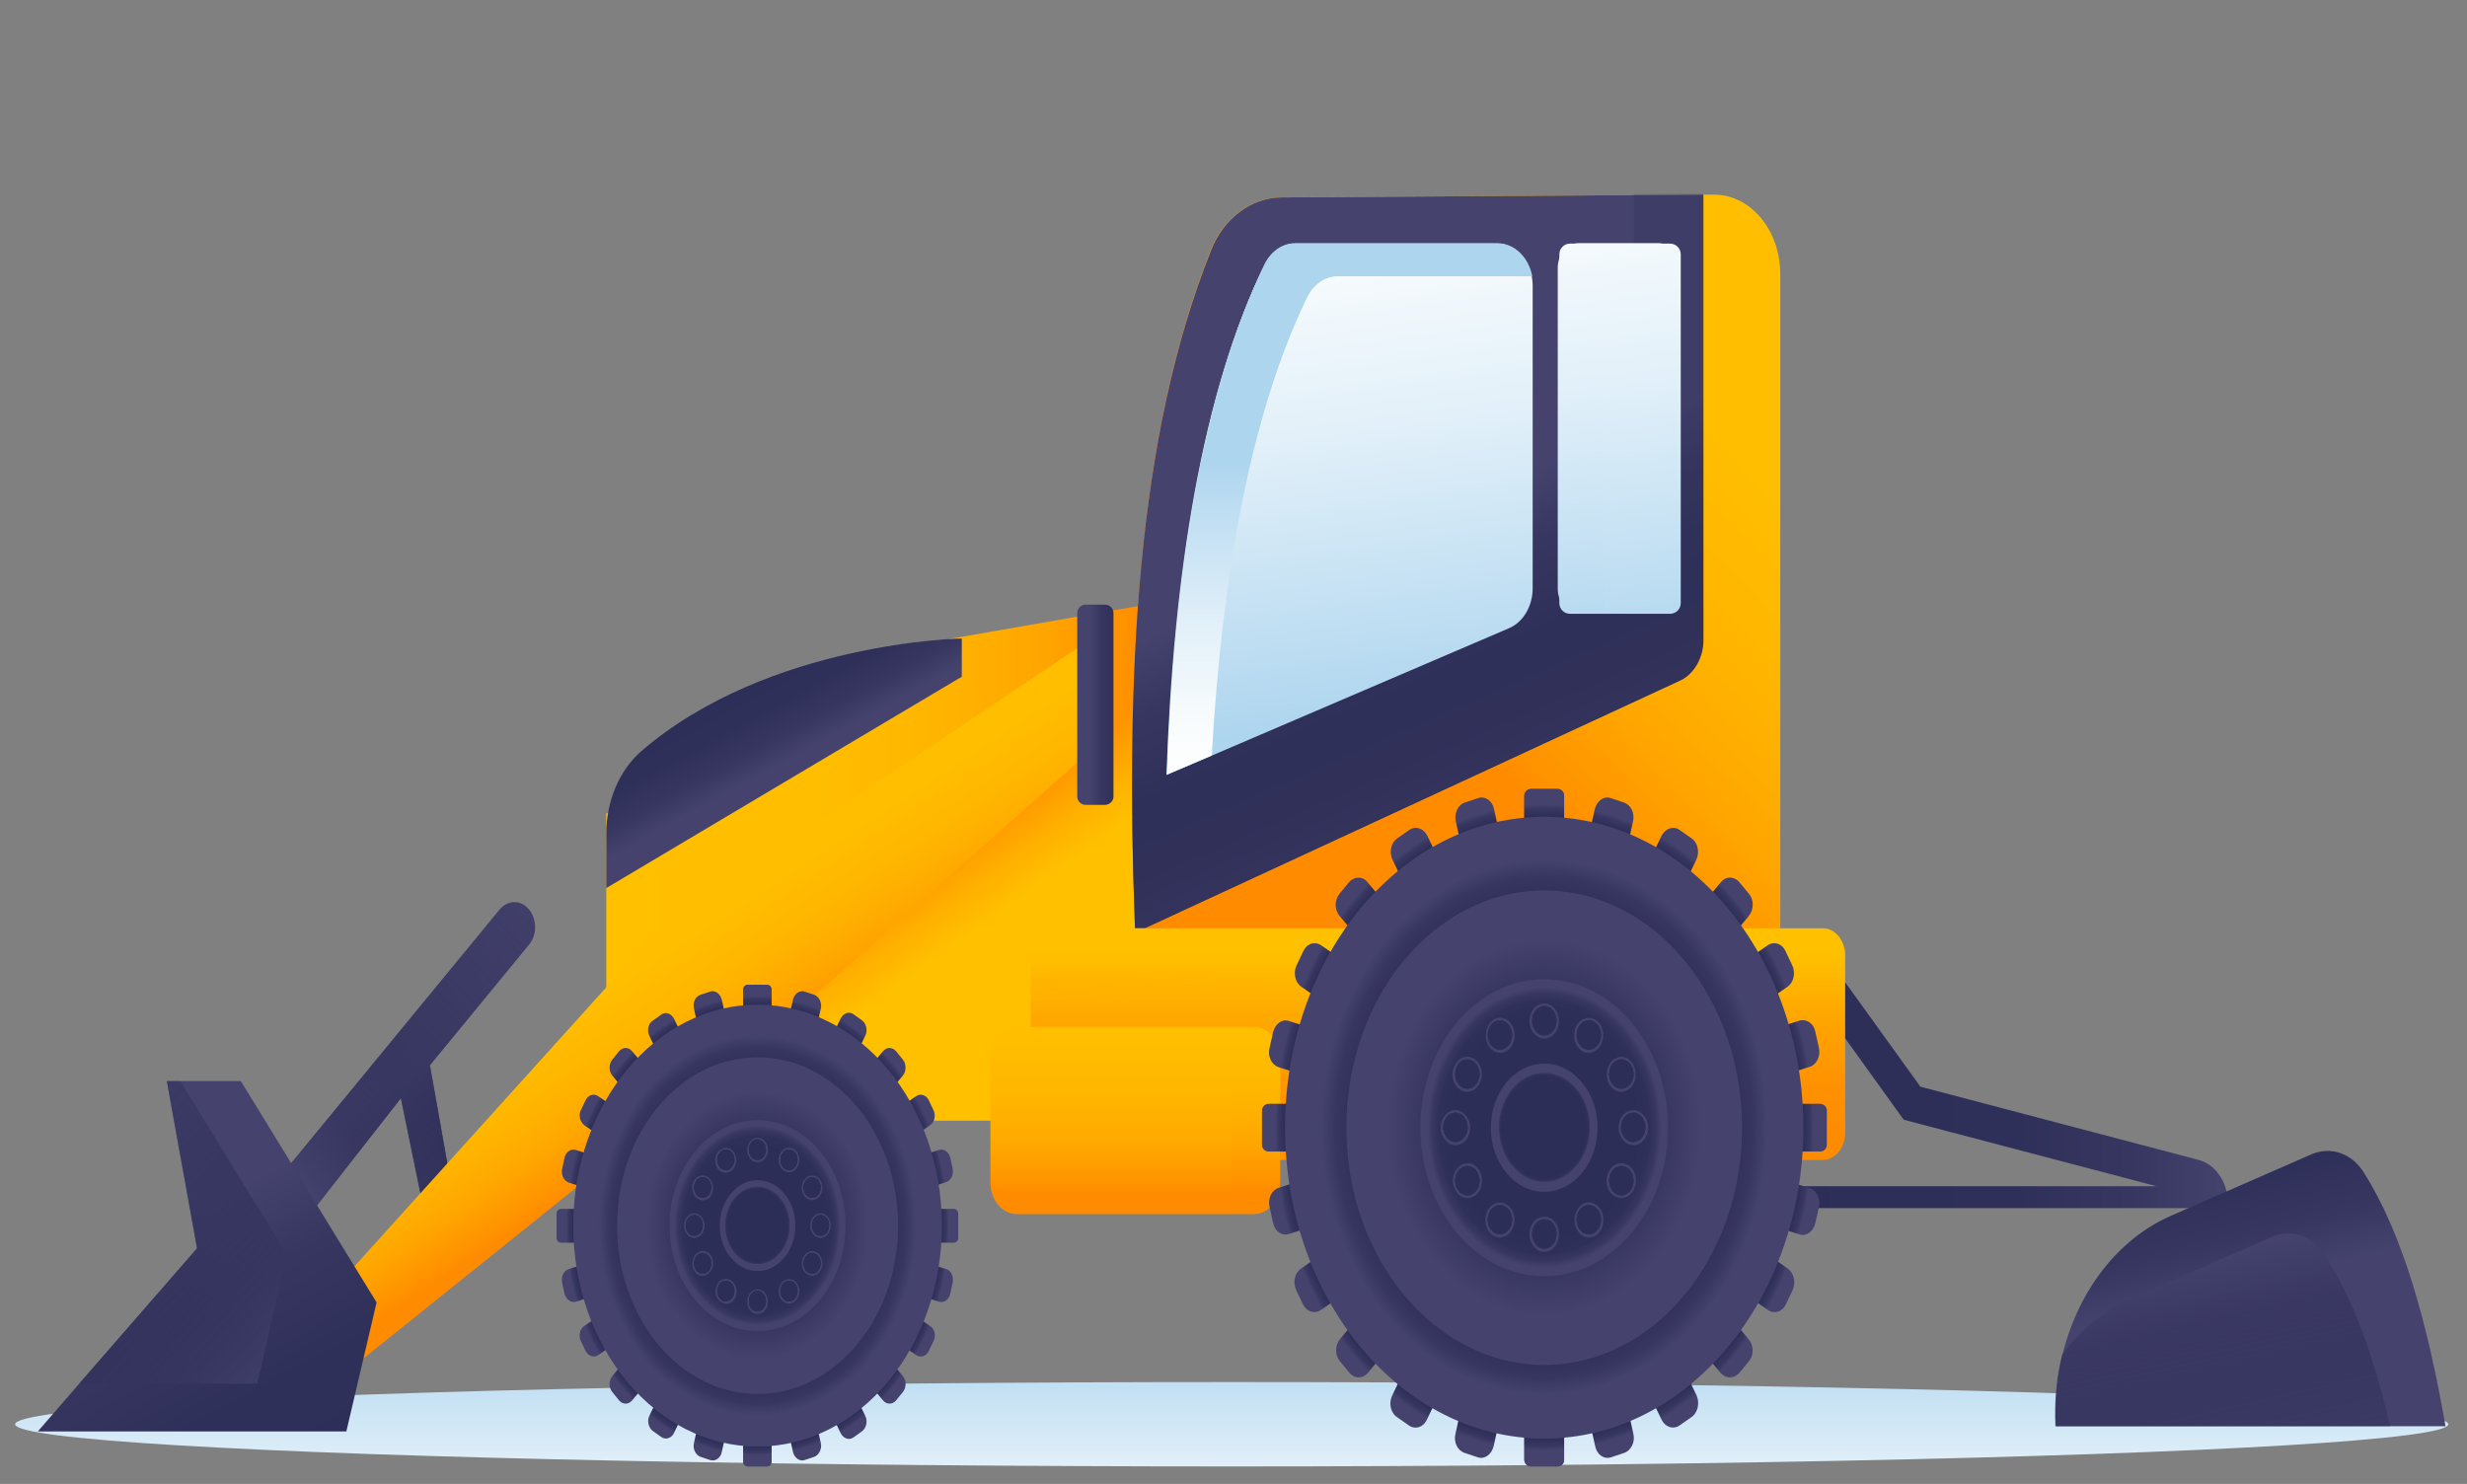 <?xml version="1.0" encoding="utf-8"?>
<!-- Generator: Adobe Illustrator 25.1.0, SVG Export Plug-In . SVG Version: 6.00 Build 0)  -->
<svg version="1.1" id="Layer_1" xmlns="http://www.w3.org/2000/svg" xmlns:xlink="http://www.w3.org/1999/xlink" x="0px" y="0px"
	 viewBox="0 0 619.7 372.8" style="enable-background:new 0 0 619.7 372.8;" xml:space="preserve">
<rect x="0" y="0" width="619.7" height="372.8" fill="#808080" stroke="none"/>
<style type="text/css">
	.st0{fill:url(#SVGID_1_);}
	.st1{fill:url(#SVGID_2_);}
	.st2{fill:url(#SVGID_3_);}
	.st3{fill:url(#SVGID_4_);}
	.st4{fill:url(#SVGID_5_);}
	.st5{fill:url(#SVGID_6_);}
	.st6{fill:url(#SVGID_7_);}
	.st7{fill:url(#SVGID_8_);}
	.st8{fill:url(#SVGID_9_);}
	.st9{opacity:0.29;fill:url(#SVGID_10_);}
	.st10{fill:url(#SVGID_11_);}
	.st11{fill:url(#SVGID_12_);}
	.st12{fill:url(#SVGID_13_);}
	.st13{fill:url(#SVGID_14_);}
	.st14{fill:url(#SVGID_15_);}
	.st15{opacity:0.29;fill:url(#SVGID_16_);}
	.st16{fill:url(#SVGID_17_);}
	.st17{opacity:0.29;fill:url(#SVGID_18_);}
	.st18{fill:url(#SVGID_19_);}
	.st19{fill:url(#SVGID_20_);}
	.st20{fill:url(#SVGID_21_);}
	.st21{fill:url(#SVGID_22_);}
	.st22{fill:url(#SVGID_23_);}
	.st23{fill:url(#SVGID_24_);}
	.st24{fill:url(#SVGID_25_);}
	.st25{fill:url(#SVGID_26_);}
	.st26{fill:url(#SVGID_27_);}
	.st27{fill:url(#SVGID_28_);}
	.st28{fill:url(#SVGID_29_);}
	.st29{fill:url(#SVGID_30_);}
	.st30{fill:url(#SVGID_31_);}
	.st31{fill:url(#SVGID_32_);}
	.st32{fill:url(#SVGID_33_);}
	.st33{fill:url(#SVGID_34_);}
	.st34{fill:url(#SVGID_35_);}
	.st35{fill:url(#SVGID_36_);}
	.st36{fill:url(#SVGID_37_);}
	.st37{fill:url(#SVGID_38_);}
	.st38{fill:url(#SVGID_39_);}
	.st39{fill:url(#SVGID_40_);}
	.st40{fill:url(#SVGID_41_);}
	.st41{fill:url(#SVGID_42_);}
	.st42{fill:url(#SVGID_43_);}
	.st43{fill:url(#SVGID_44_);}
	.st44{fill:url(#SVGID_45_);}
	.st45{fill:url(#SVGID_46_);}
	.st46{fill:url(#SVGID_47_);}
	.st47{fill:url(#SVGID_48_);}
	.st48{fill:url(#SVGID_49_);}
	.st49{fill:url(#SVGID_50_);}
	.st50{fill:url(#SVGID_51_);}
	.st51{fill:url(#SVGID_52_);}
	.st52{fill:url(#SVGID_53_);}
	.st53{fill:url(#SVGID_54_);}
	.st54{fill:url(#SVGID_55_);}
	.st55{fill:url(#SVGID_56_);}
	.st56{fill:url(#SVGID_57_);}
	.st57{fill:url(#SVGID_58_);}
	.st58{fill:url(#SVGID_59_);}
	.st59{fill:url(#SVGID_60_);}
	.st60{fill:url(#SVGID_61_);}
	.st61{fill:url(#SVGID_62_);}
	.st62{fill:url(#SVGID_63_);}
	.st63{fill:url(#SVGID_64_);}
	.st64{fill:url(#SVGID_65_);}
	.st65{fill:url(#SVGID_66_);}
	.st66{fill:url(#SVGID_67_);}
	.st67{fill:url(#SVGID_68_);}
	.st68{fill:url(#SVGID_69_);}
	.st69{fill:url(#SVGID_70_);}
	.st70{fill:url(#SVGID_71_);}
	.st71{fill:url(#SVGID_72_);}
	.st72{fill:url(#SVGID_73_);}
	.st73{fill:url(#SVGID_74_);}
	.st74{fill:url(#SVGID_75_);}
	.st75{fill:url(#SVGID_76_);}
	.st76{fill:url(#SVGID_77_);}
	.st77{fill:url(#SVGID_78_);}
	.st78{fill:url(#SVGID_79_);}
	.st79{fill:url(#SVGID_80_);}
	.st80{fill:url(#SVGID_81_);}
	.st81{fill:url(#SVGID_82_);}
</style>
<g>
	<linearGradient id="SVGID_1_" gradientUnits="userSpaceOnUse" x1="309.388" y1="400.935" x2="309.388" y2="335.084">
		<stop  offset="1.426090e-03" style="stop-color:#FFFFFF"/>
		<stop  offset="0.192" style="stop-color:#F7FBFD"/>
		<stop  offset="0.483" style="stop-color:#E2F0F9"/>
		<stop  offset="0.836" style="stop-color:#BFDEF2"/>
		<stop  offset="1" style="stop-color:#ADD5EE"/>
	</linearGradient>
	<ellipse class="st0" cx="309.4" cy="357.8" rx="305.6" ry="10.6"/>
	<g>
		<linearGradient id="SVGID_2_" gradientUnits="userSpaceOnUse" x1="444.025" y1="272.188" x2="559.68" y2="272.188">
			<stop  offset="7.027100e-04" style="stop-color:#2D2E57"/>
			<stop  offset="0.537" style="stop-color:#2F3059"/>
			<stop  offset="0.79" style="stop-color:#373660"/>
			<stop  offset="0.983" style="stop-color:#43426D"/>
			<stop  offset="1" style="stop-color:#45436E"/>
		</linearGradient>
		<path class="st1" d="M552.3,291.4l-69.9-18.4l-23.2-32.2l-5.8,6l24.8,34.5l63.5,16.7H444v5.5h115.6l0,0
			C560.1,297.8,556.9,292.6,552.3,291.4z"/>
		<g>
			<linearGradient id="SVGID_3_" gradientUnits="userSpaceOnUse" x1="126.786" y1="312.103" x2="104.369" y2="269.938">
				<stop  offset="7.027100e-04" style="stop-color:#2D2E57"/>
				<stop  offset="0.537" style="stop-color:#2F3059"/>
				<stop  offset="0.79" style="stop-color:#373660"/>
				<stop  offset="0.983" style="stop-color:#43426D"/>
				<stop  offset="1" style="stop-color:#45436E"/>
			</linearGradient>
			<path class="st2" d="M68.9,297.4l56.6-68.9c2.2-2.6,5.7-2.5,7.7,0.4l0,0c1.7,2.5,1.6,6.1-0.3,8.4L108,267.6l5.9,33.3l-6.7,6.6
				l-6.5-31.6l-26.1,33.3L68.9,297.4z"/>
			<linearGradient id="SVGID_4_" gradientUnits="userSpaceOnUse" x1="145.451" y1="240.274" x2="79.148" y2="303.437">
				<stop  offset="7.027100e-04" style="stop-color:#2D2E57;stop-opacity:0.19"/>
				<stop  offset="0.537" style="stop-color:#2F3059;stop-opacity:0.624"/>
				<stop  offset="0.79" style="stop-color:#373660;stop-opacity:0.83"/>
				<stop  offset="0.983" style="stop-color:#43426D;stop-opacity:0.987"/>
				<stop  offset="1" style="stop-color:#45436E"/>
			</linearGradient>
			<path class="st3" d="M68.9,297.4l56.6-68.9c2.2-2.6,5.7-2.5,7.7,0.4l0,0c1.7,2.5,1.6,6.1-0.3,8.4L108,267.6l5.9,33.3l-6.7,6.6
				l-6.5-31.6l-26.1,33.3L68.9,297.4z"/>
			<linearGradient id="SVGID_5_" gradientUnits="userSpaceOnUse" x1="152.265" y1="216.695" x2="287.88" y2="216.695">
				<stop  offset="0" style="stop-color:#FFC000"/>
				<stop  offset="0.383" style="stop-color:#FFBE00"/>
				<stop  offset="0.609" style="stop-color:#FFB500"/>
				<stop  offset="0.793" style="stop-color:#FFA700"/>
				<stop  offset="0.954" style="stop-color:#FF9300"/>
				<stop  offset="1" style="stop-color:#FF8C00"/>
			</linearGradient>
			<polygon class="st4" points="152.3,204.4 238.6,160.5 287.9,151.9 287.9,281.5 152.3,281.5 			"/>
			<linearGradient id="SVGID_6_" gradientUnits="userSpaceOnUse" x1="268.903" y1="277.411" x2="225.914" y2="217.581">
				<stop  offset="0.673" style="stop-color:#FFC000"/>
				<stop  offset="0.791" style="stop-color:#FFB100"/>
				<stop  offset="1" style="stop-color:#FF8C00"/>
			</linearGradient>
			<polygon class="st5" points="285.1,178.9 287.9,151.9 287.9,281.5 162.7,281.5 			"/>
			<linearGradient id="SVGID_7_" gradientUnits="userSpaceOnUse" x1="182.598" y1="165.632" x2="196.746" y2="191.512">
				<stop  offset="7.027100e-04" style="stop-color:#2D2E57"/>
				<stop  offset="0.537" style="stop-color:#2F3059"/>
				<stop  offset="0.79" style="stop-color:#373660"/>
				<stop  offset="0.983" style="stop-color:#43426D"/>
				<stop  offset="1" style="stop-color:#45436E"/>
			</linearGradient>
			<path class="st6" d="M152.3,209.4v13.7l89.3-53.1v-9.6c0,0-48.6,0.8-80.5,28.3C155.5,193.6,152.3,201.3,152.3,209.4z"/>
			<g>
				<linearGradient id="SVGID_8_" gradientUnits="userSpaceOnUse" x1="466.886" y1="57.812" x2="353.632" y2="168.989">
					<stop  offset="0" style="stop-color:#FFC000"/>
					<stop  offset="0.383" style="stop-color:#FFBE00"/>
					<stop  offset="0.609" style="stop-color:#FFB500"/>
					<stop  offset="0.793" style="stop-color:#FFA700"/>
					<stop  offset="0.954" style="stop-color:#FF9300"/>
					<stop  offset="1" style="stop-color:#FF8C00"/>
				</linearGradient>
				<path class="st7" d="M285.1,233.2l2.5,0l159.6,1.3V68.9c0-11.1-7.5-20.1-16.8-20l-2.6,0l-106.1,0.7c-7.5,0.1-14.4,5.2-17.6,13.3
					C285.4,110.1,282.7,169.7,285.1,233.2z"/>
				<linearGradient id="SVGID_9_" gradientUnits="userSpaceOnUse" x1="385.099" y1="206.629" x2="352.667" y2="132.254">
					<stop  offset="7.027100e-04" style="stop-color:#2D2E57"/>
					<stop  offset="0.537" style="stop-color:#2F3059"/>
					<stop  offset="0.79" style="stop-color:#373660"/>
					<stop  offset="0.983" style="stop-color:#43426D"/>
					<stop  offset="1" style="stop-color:#45436E"/>
				</linearGradient>
				<path class="st8" d="M285.1,233.2l2.5,0L422,171c3.5-1.6,5.9-5.7,5.9-10.2V48.9l-106.1,0.7c-7.5,0.1-14.4,5.2-17.6,13.3
					C285.4,110.1,282.7,169.7,285.1,233.2z"/>
				<linearGradient id="SVGID_10_" gradientUnits="userSpaceOnUse" x1="357.295" y1="142.734" x2="380.223" y2="195.289">
					<stop  offset="7.027100e-04" style="stop-color:#2D2E57"/>
					<stop  offset="0.537" style="stop-color:#2F3059"/>
					<stop  offset="0.79" style="stop-color:#373660"/>
					<stop  offset="0.983" style="stop-color:#43426D"/>
					<stop  offset="1" style="stop-color:#45436E"/>
				</linearGradient>
				<path class="st9" d="M427.8,48.7v111.9c0,4.5-2.3,8.6-5.9,10.2L287.6,233l-2.5,0c-0.3-9.1-0.6-18.2-0.7-27.1l120.1-55.6
					c3.5-1.6,5.9-5.7,5.9-10.2V48.8L427.8,48.7z"/>
				<g>
					<linearGradient id="SVGID_11_" gradientUnits="userSpaceOnUse" x1="326.29" y1="39.806" x2="345.571" y2="181.027">
						<stop  offset="1.426090e-03" style="stop-color:#FFFFFF"/>
						<stop  offset="0.192" style="stop-color:#F7FBFD"/>
						<stop  offset="0.483" style="stop-color:#E2F0F9"/>
						<stop  offset="0.836" style="stop-color:#BFDEF2"/>
						<stop  offset="1" style="stop-color:#ADD5EE"/>
					</linearGradient>
					<path class="st10" d="M293,194.7l86.1-36.9c3.5-1.5,5.9-5.5,5.9-10V71.8c0-5.9-4-10.6-8.8-10.6h-50.9c-3.1,0-6,2-7.6,5.2
						C302,98.3,294.7,144.3,293,194.7z"/>
					<linearGradient id="SVGID_12_" gradientUnits="userSpaceOnUse" x1="339.288" y1="195.013" x2="338.909" y2="115.791">
						<stop  offset="1.426090e-03" style="stop-color:#FFFFFF"/>
						<stop  offset="0.192" style="stop-color:#F7FBFD"/>
						<stop  offset="0.483" style="stop-color:#E2F0F9"/>
						<stop  offset="0.836" style="stop-color:#BFDEF2"/>
						<stop  offset="1" style="stop-color:#ADD5EE"/>
					</linearGradient>
					<path class="st11" d="M384.9,69.4H336c-3.1,0-6,2-7.6,5.2c-14.2,29.1-21.5,70-24,115.2l-11.3,4.8c1.8-50.4,9-96.4,24.6-128.3
						c1.6-3.2,4.5-5.2,7.6-5.2h51C380.5,61.2,384,64.7,384.9,69.4z"/>
					<linearGradient id="SVGID_13_" gradientUnits="userSpaceOnUse" x1="396.102" y1="28.111" x2="415.267" y2="168.478">
						<stop  offset="1.426090e-03" style="stop-color:#FFFFFF"/>
						<stop  offset="0.192" style="stop-color:#F7FBFD"/>
						<stop  offset="0.483" style="stop-color:#E2F0F9"/>
						<stop  offset="0.836" style="stop-color:#BFDEF2"/>
						<stop  offset="1" style="stop-color:#ADD5EE"/>
					</linearGradient>
					<path class="st12" d="M419.5,154.2h-25.1c-1.5,0-2.7-1.2-2.7-2.7V63.9c0-1.5,1.2-2.7,2.7-2.7h25.1c1.5,0,2.7,1.2,2.7,2.7v87.6
						C422.2,153,421,154.2,419.5,154.2z"/>
					<linearGradient id="SVGID_14_" gradientUnits="userSpaceOnUse" x1="395.883" y1="29.301" x2="414.531" y2="165.887">
						<stop  offset="1.426090e-03" style="stop-color:#FFFFFF"/>
						<stop  offset="0.192" style="stop-color:#F7FBFD"/>
						<stop  offset="0.483" style="stop-color:#E2F0F9"/>
						<stop  offset="0.836" style="stop-color:#BFDEF2"/>
						<stop  offset="1" style="stop-color:#ADD5EE"/>
					</linearGradient>
					<path class="st13" d="M421.9,67.3v0.7h-13.9c-2.9,0-5.2,2.8-5.2,6.2v79.9h-6.3c-2.9,0-5.2-2.8-5.2-6.2V67.3
						c0-3.4,2.3-6.2,5.2-6.2h20.2C419.5,61.2,421.9,63.9,421.9,67.3z"/>
				</g>
			</g>
			<linearGradient id="SVGID_15_" gradientUnits="userSpaceOnUse" x1="361.158" y1="187.254" x2="361.158" y2="282.902">
				<stop  offset="0.55" style="stop-color:#FFC000"/>
				<stop  offset="0.728" style="stop-color:#FFA400"/>
				<stop  offset="0.885" style="stop-color:#FF9200"/>
				<stop  offset="1" style="stop-color:#FF8C00"/>
			</linearGradient>
			<path class="st14" d="M463.5,240v44.6c0,3.7-2.5,6.8-5.6,6.8H264.5c-3.1,0-5.6-3-5.6-6.8V240c0-3.7,2.5-6.8,5.6-6.8h193.4
				C461,233.2,463.5,236.3,463.5,240z"/>
			<linearGradient id="SVGID_16_" gradientUnits="userSpaceOnUse" x1="313.813" y1="281.387" x2="311.22" y2="234.339">
				<stop  offset="0.673" style="stop-color:#FFC000;stop-opacity:0.4"/>
				<stop  offset="0.791" style="stop-color:#FFB100;stop-opacity:0.615"/>
				<stop  offset="1" style="stop-color:#FF8C00"/>
			</linearGradient>
			<path class="st15" d="M367.4,252v39.4H264.5c-3.1,0-5.6-3-5.6-6.8v-39.3h102.9C364.8,245.3,367.4,248.3,367.4,252z"/>
			<linearGradient id="SVGID_17_" gradientUnits="userSpaceOnUse" x1="285.14" y1="239.288" x2="285.14" y2="299.043">
				<stop  offset="0" style="stop-color:#FFC000"/>
				<stop  offset="0.383" style="stop-color:#FFBE00"/>
				<stop  offset="0.609" style="stop-color:#FFB500"/>
				<stop  offset="0.793" style="stop-color:#FFA700"/>
				<stop  offset="0.954" style="stop-color:#FF9300"/>
				<stop  offset="1" style="stop-color:#FF8C00"/>
			</linearGradient>
			<path class="st16" d="M321.6,266v31c0,4.4-3,8-6.6,8h-59.6c-3.7,0-6.6-3.6-6.6-8v-31c0-4.4,3-8,6.6-8h59.6
				C318.6,258,321.6,261.6,321.6,266z"/>
			<linearGradient id="SVGID_18_" gradientUnits="userSpaceOnUse" x1="279.048" y1="254.013" x2="279.048" y2="300.376">
				<stop  offset="0.673" style="stop-color:#FFC000;stop-opacity:0.4"/>
				<stop  offset="0.791" style="stop-color:#FFB100;stop-opacity:0.615"/>
				<stop  offset="1" style="stop-color:#FF8C00"/>
			</linearGradient>
			<path class="st17" d="M309.4,276.5V305h-54c-3.7,0-6.6-3.6-6.6-8v-28.5h54.1C306.4,268.5,309.4,272.1,309.4,276.5z"/>
			<linearGradient id="SVGID_19_" gradientUnits="userSpaceOnUse" x1="160.487" y1="215.817" x2="193.823" y2="266.463">
				<stop  offset="0" style="stop-color:#FFC000"/>
				<stop  offset="0.383" style="stop-color:#FFBE00"/>
				<stop  offset="0.609" style="stop-color:#FFB500"/>
				<stop  offset="0.793" style="stop-color:#FFA700"/>
				<stop  offset="0.954" style="stop-color:#FF9300"/>
				<stop  offset="1" style="stop-color:#FF8C00"/>
			</linearGradient>
			<polygon class="st18" points="279.5,156.9 279.5,183.7 202,252.4 87.4,344.4 84,323.7 165.7,233.2 			"/>
			<linearGradient id="SVGID_20_" gradientUnits="userSpaceOnUse" x1="287.305" y1="177.032" x2="273.921" y2="177.032">
				<stop  offset="7.027100e-04" style="stop-color:#2D2E57"/>
				<stop  offset="0.537" style="stop-color:#2F3059"/>
				<stop  offset="0.79" style="stop-color:#373660"/>
				<stop  offset="0.983" style="stop-color:#43426D"/>
				<stop  offset="1" style="stop-color:#45436E"/>
			</linearGradient>
			<path class="st19" d="M277.6,202.2h-4.9c-1.1,0-2.1-0.9-2.1-2.1V154c0-1.1,0.9-2.1,2.1-2.1h4.9c1.1,0,2.1,0.9,2.1,2.1v46.2
				C279.7,201.2,278.7,202.2,277.6,202.2z"/>
			<linearGradient id="SVGID_21_" gradientUnits="userSpaceOnUse" x1="84.141" y1="403.085" x2="35.008" y2="311.768">
				<stop  offset="7.027100e-04" style="stop-color:#2D2E57"/>
				<stop  offset="0.537" style="stop-color:#2F3059"/>
				<stop  offset="0.79" style="stop-color:#373660"/>
				<stop  offset="0.983" style="stop-color:#43426D"/>
				<stop  offset="1" style="stop-color:#45436E"/>
			</linearGradient>
			<polygon class="st20" points="94.6,327.2 87,359.6 9.5,359.6 19.9,347.6 49.5,313.6 41.9,271.6 60.5,271.6 			"/>
			<linearGradient id="SVGID_22_" gradientUnits="userSpaceOnUse" x1="-6.478" y1="274.844" x2="75.442" y2="347.742">
				<stop  offset="7.027100e-04" style="stop-color:#2D2E57;stop-opacity:0.19"/>
				<stop  offset="0.537" style="stop-color:#2F3059;stop-opacity:0.624"/>
				<stop  offset="0.79" style="stop-color:#373660;stop-opacity:0.83"/>
				<stop  offset="0.983" style="stop-color:#43426D;stop-opacity:0.987"/>
				<stop  offset="1" style="stop-color:#45436E"/>
			</linearGradient>
			<polygon class="st21" points="72.1,315.3 64.6,347.6 19.9,347.6 49.5,313.6 41.9,271.6 45.3,271.6 			"/>
		</g>
		<g>
			<g>
				
					<radialGradient id="SVGID_23_" cx="208.527" cy="229.478" r="25.245" gradientTransform="matrix(1.904 0 0 2.284 -206.782 -216.276)" gradientUnits="userSpaceOnUse">
					<stop  offset="0.93" style="stop-color:#2D2E57"/>
					<stop  offset="0.967" style="stop-color:#2F3059"/>
					<stop  offset="0.985" style="stop-color:#373660"/>
					<stop  offset="0.999" style="stop-color:#43426D"/>
					<stop  offset="1" style="stop-color:#45436E"/>
				</radialGradient>
				<path class="st22" d="M192.6,368.4h-4.7c-0.7,0-1.2-0.5-1.2-1.2V248.6c0-0.7,0.5-1.2,1.2-1.2h4.7c0.7,0,1.2,0.5,1.2,1.2v118.6
					C193.8,367.9,193.3,368.4,192.6,368.4z"/>
				
					<radialGradient id="SVGID_24_" cx="208.527" cy="229.478" r="25.245" gradientTransform="matrix(1.904 0 0 2.284 -206.782 -216.276)" gradientUnits="userSpaceOnUse">
					<stop  offset="0.93" style="stop-color:#2D2E57"/>
					<stop  offset="0.967" style="stop-color:#2F3059"/>
					<stop  offset="0.985" style="stop-color:#373660"/>
					<stop  offset="0.999" style="stop-color:#43426D"/>
					<stop  offset="1" style="stop-color:#45436E"/>
				</radialGradient>
				<path class="st23" d="M192.6,368.4h-4.7c-0.7,0-1.2-0.5-1.2-1.2V248.6c0-0.7,0.5-1.2,1.2-1.2h4.7c0.7,0,1.2,0.5,1.2,1.2v118.6
					C193.8,367.9,193.3,368.4,192.6,368.4z"/>
				
					<radialGradient id="SVGID_25_" cx="198.57" cy="195.609" r="25.245" gradientTransform="matrix(1.839 -0.591 0.493 2.206 -271.32 -6.283)" gradientUnits="userSpaceOnUse">
					<stop  offset="0.93" style="stop-color:#2D2E57"/>
					<stop  offset="0.967" style="stop-color:#2F3059"/>
					<stop  offset="0.985" style="stop-color:#373660"/>
					<stop  offset="0.999" style="stop-color:#43426D"/>
					<stop  offset="1" style="stop-color:#45436E"/>
				</radialGradient>
				<path class="st24" d="M204.5,366l-2.4,0.8c-1.2,0.4-2.5-0.5-2.9-2l-24.9-111.5c-0.3-1.5,0.4-3,1.7-3.4l2.4-0.8
					c1.2-0.4,2.5,0.5,2.9,2l24.9,111.5C206.5,364,205.7,365.6,204.5,366z"/>
				
					<radialGradient id="SVGID_26_" cx="197.168" cy="160.217" r="25.245" gradientTransform="matrix(1.649 -1.142 0.952 1.978 -287.377 216.174)" gradientUnits="userSpaceOnUse">
					<stop  offset="0.93" style="stop-color:#2D2E57"/>
					<stop  offset="0.967" style="stop-color:#2F3059"/>
					<stop  offset="0.985" style="stop-color:#373660"/>
					<stop  offset="0.999" style="stop-color:#43426D"/>
					<stop  offset="1" style="stop-color:#45436E"/>
				</radialGradient>
				<path class="st25" d="M216.5,359.6l-2.1,1.5c-1.1,0.8-2.5,0.3-3.2-1l-48.1-99.9c-0.6-1.3-0.3-3.1,0.9-3.8l2.1-1.5
					c1.1-0.8,2.5-0.3,3.2,1l48.1,99.9C218,357.1,217.6,358.8,216.5,359.6z"/>
				
					<radialGradient id="SVGID_27_" cx="205.266" cy="125.404" r="25.245" gradientTransform="matrix(1.346 -1.615 1.346 1.615 -254.935 436.916)" gradientUnits="userSpaceOnUse">
					<stop  offset="0.93" style="stop-color:#2D2E57"/>
					<stop  offset="0.967" style="stop-color:#2F3059"/>
					<stop  offset="0.985" style="stop-color:#373660"/>
					<stop  offset="0.999" style="stop-color:#43426D"/>
					<stop  offset="1" style="stop-color:#45436E"/>
				</radialGradient>
				<path class="st26" d="M226.8,349.7l-1.7,2.1c-0.9,1.1-2.4,1.1-3.3,0l-68-81.6c-0.9-1.1-0.9-2.9,0-4l1.7-2.1
					c0.9-1.1,2.4-1.1,3.3,0l68,81.6C227.7,346.8,227.7,348.6,226.8,349.7z"/>
				
					<radialGradient id="SVGID_28_" cx="222.245" cy="94.067" r="25.245" gradientTransform="matrix(0.952 -1.978 1.649 1.142 -176.429 640.129)" gradientUnits="userSpaceOnUse">
					<stop  offset="0.93" style="stop-color:#2D2E57"/>
					<stop  offset="0.967" style="stop-color:#2F3059"/>
					<stop  offset="0.985" style="stop-color:#373660"/>
					<stop  offset="0.999" style="stop-color:#43426D"/>
					<stop  offset="1" style="stop-color:#45436E"/>
				</radialGradient>
				<path class="st27" d="M234.5,336.9l-1.2,2.5c-0.6,1.3-2.1,1.8-3.2,1l-83.3-57.7c-1.1-0.8-1.5-2.5-0.9-3.8l1.2-2.5
					c0.6-1.3,2.1-1.8,3.2-1l83.3,57.7C234.8,333.8,235.2,335.6,234.5,336.9z"/>
				
					<radialGradient id="SVGID_29_" cx="246.427" cy="68.404" r="25.245" gradientTransform="matrix(0.493 -2.206 1.839 0.591 -56.974 811.2)" gradientUnits="userSpaceOnUse">
					<stop  offset="0.93" style="stop-color:#2D2E57"/>
					<stop  offset="0.967" style="stop-color:#2F3059"/>
					<stop  offset="0.985" style="stop-color:#373660"/>
					<stop  offset="0.999" style="stop-color:#43426D"/>
					<stop  offset="1" style="stop-color:#45436E"/>
				</radialGradient>
				<path class="st28" d="M239.3,322.2l-0.6,2.8c-0.3,1.5-1.6,2.4-2.9,2l-92.9-29.9c-1.2-0.4-2-1.9-1.7-3.4l0.6-2.8
					c0.3-1.5,1.6-2.4,2.9-2l92.9,29.9C238.9,319.1,239.6,320.7,239.3,322.2z"/>
				
					<radialGradient id="SVGID_30_" cx="276.474" cy="49.319" r="25.245" gradientTransform="matrix(0 -2.284 1.904 0 96.351 939.471)" gradientUnits="userSpaceOnUse">
					<stop  offset="0.93" style="stop-color:#2D2E57"/>
					<stop  offset="0.967" style="stop-color:#2F3059"/>
					<stop  offset="0.985" style="stop-color:#373660"/>
					<stop  offset="0.999" style="stop-color:#43426D"/>
					<stop  offset="1" style="stop-color:#45436E"/>
				</radialGradient>
				<path class="st29" d="M240.7,304.9v6.1c0,0.7-0.5,1.2-1.2,1.2H141c-0.7,0-1.2-0.5-1.2-1.2v-6.1c0-0.7,0.5-1.2,1.2-1.2h98.4
					C240.1,303.6,240.7,304.2,240.7,304.9z"/>
				
					<radialGradient id="SVGID_31_" cx="310.832" cy="39.169" r="25.245" gradientTransform="matrix(-0.493 -2.206 1.839 -0.591 271.384 1016.899)" gradientUnits="userSpaceOnUse">
					<stop  offset="0.93" style="stop-color:#2D2E57"/>
					<stop  offset="0.967" style="stop-color:#2F3059"/>
					<stop  offset="0.985" style="stop-color:#373660"/>
					<stop  offset="0.999" style="stop-color:#43426D"/>
					<stop  offset="1" style="stop-color:#45436E"/>
				</radialGradient>
				<path class="st30" d="M238.7,290.8l0.6,2.8c0.3,1.5-0.4,3-1.7,3.4L144.7,327c-1.2,0.4-2.5-0.5-2.9-2l-0.6-2.8
					c-0.3-1.5,0.4-3,1.7-3.4l92.9-29.9C237,288.5,238.3,289.3,238.7,290.8z"/>
				
					<radialGradient id="SVGID_32_" cx="346.097" cy="38.167" r="25.245" gradientTransform="matrix(-0.952 -1.978 1.649 -1.142 456.807 1036.164)" gradientUnits="userSpaceOnUse">
					<stop  offset="0.93" style="stop-color:#2D2E57"/>
					<stop  offset="0.967" style="stop-color:#2F3059"/>
					<stop  offset="0.985" style="stop-color:#373660"/>
					<stop  offset="0.999" style="stop-color:#43426D"/>
					<stop  offset="1" style="stop-color:#45436E"/>
				</radialGradient>
				<path class="st31" d="M233.3,276.4l1.2,2.5c0.6,1.3,0.3,3.1-0.9,3.8l-83.3,57.7c-1.1,0.8-2.5,0.3-3.2-1l-1.2-2.5
					c-0.6-1.3-0.3-3.1,0.9-3.8l83.3-57.7C231.2,274.6,232.7,275.1,233.3,276.4z"/>
				
					<radialGradient id="SVGID_33_" cx="380.706" cy="46.058" r="25.245" gradientTransform="matrix(-1.346 -1.615 1.346 -1.615 640.799 997.241)" gradientUnits="userSpaceOnUse">
					<stop  offset="0.93" style="stop-color:#2D2E57"/>
					<stop  offset="0.967" style="stop-color:#2F3059"/>
					<stop  offset="0.985" style="stop-color:#373660"/>
					<stop  offset="0.999" style="stop-color:#43426D"/>
					<stop  offset="1" style="stop-color:#45436E"/>
				</radialGradient>
				<path class="st32" d="M225.1,264.1l1.7,2.1c0.9,1.1,0.9,2.9,0,4l-68,81.6c-0.9,1.1-2.4,1.1-3.3,0l-1.7-2.1c-0.9-1.1-0.9-2.9,0-4
					l68-81.6C222.7,263,224.1,263,225.1,264.1z"/>
				
					<radialGradient id="SVGID_34_" cx="412.246" cy="62.829" r="25.245" gradientTransform="matrix(-1.649 -1.142 0.952 -1.978 810.181 903.055)" gradientUnits="userSpaceOnUse">
					<stop  offset="0.93" style="stop-color:#2D2E57"/>
					<stop  offset="0.967" style="stop-color:#2F3059"/>
					<stop  offset="0.985" style="stop-color:#373660"/>
					<stop  offset="0.999" style="stop-color:#43426D"/>
					<stop  offset="1" style="stop-color:#45436E"/>
				</radialGradient>
				<path class="st33" d="M214.4,254.8l2.1,1.5c1.1,0.8,1.5,2.5,0.9,3.8L169.3,360c-0.6,1.3-2.1,1.8-3.2,1l-2.1-1.5
					c-1.1-0.8-1.5-2.5-0.9-3.8l48.1-99.9C211.9,254.5,213.3,254,214.4,254.8z"/>
				
					<radialGradient id="SVGID_35_" cx="438.039" cy="87.41" r="25.245" gradientTransform="matrix(-1.839 -0.591 0.493 -2.206 952.772 759.741)" gradientUnits="userSpaceOnUse">
					<stop  offset="0.93" style="stop-color:#2D2E57"/>
					<stop  offset="0.967" style="stop-color:#2F3059"/>
					<stop  offset="0.985" style="stop-color:#373660"/>
					<stop  offset="0.999" style="stop-color:#43426D"/>
					<stop  offset="1" style="stop-color:#45436E"/>
				</radialGradient>
				<path class="st34" d="M202.1,249.1l2.4,0.8c1.2,0.4,2,1.9,1.7,3.4l-24.9,111.5c-0.3,1.5-1.6,2.4-2.9,2L176,366
					c-1.2-0.4-2-1.9-1.7-3.4l24.9-111.5C199.6,249.6,200.9,248.7,202.1,249.1z"/>
				<g>
					
						<radialGradient id="SVGID_36_" cx="208.527" cy="229.478" r="24.307" gradientTransform="matrix(1.904 0 0 2.284 -206.782 -216.276)" gradientUnits="userSpaceOnUse">
						<stop  offset="0.594" style="stop-color:#2D2E57"/>
						<stop  offset="0.737" style="stop-color:#2F3059"/>
						<stop  offset="0.805" style="stop-color:#373660"/>
						<stop  offset="0.856" style="stop-color:#43426D"/>
						<stop  offset="0.861" style="stop-color:#45436E"/>
					</radialGradient>
					<ellipse class="st35" cx="190.3" cy="307.9" rx="46.3" ry="55.5"/>
					
						<radialGradient id="SVGID_37_" cx="208.527" cy="229.478" r="18.539" gradientTransform="matrix(1.904 0 0 2.284 -206.782 -216.276)" gradientUnits="userSpaceOnUse">
						<stop  offset="0.4" style="stop-color:#2D2E57"/>
						<stop  offset="0.56" style="stop-color:#33335C"/>
						<stop  offset="0.766" style="stop-color:#43416C"/>
						<stop  offset="0.791" style="stop-color:#45436E"/>
					</radialGradient>
					<ellipse class="st36" cx="190.3" cy="307.9" rx="35.3" ry="42.3"/>
				</g>
				
					<radialGradient id="SVGID_38_" cx="208.527" cy="229.478" r="13.508" gradientTransform="matrix(1.904 0 0 2.284 -206.782 -216.276)" gradientUnits="userSpaceOnUse">
					<stop  offset="0.632" style="stop-color:#2D2E57"/>
					<stop  offset="0.729" style="stop-color:#2F3059"/>
					<stop  offset="0.774" style="stop-color:#373660"/>
					<stop  offset="0.809" style="stop-color:#43426D"/>
					<stop  offset="0.812" style="stop-color:#45436E"/>
				</radialGradient>
				<ellipse class="st37" cx="190.3" cy="307.9" rx="22.1" ry="26.5"/>
				
					<radialGradient id="SVGID_39_" cx="208.527" cy="229.478" r="4.993" gradientTransform="matrix(1.904 0 0 2.284 -206.782 -216.276)" gradientUnits="userSpaceOnUse">
					<stop  offset="0.783" style="stop-color:#2D2E57"/>
					<stop  offset="0.825" style="stop-color:#2F3059"/>
					<stop  offset="0.845" style="stop-color:#373660"/>
					<stop  offset="0.86" style="stop-color:#43426D"/>
					<stop  offset="0.861" style="stop-color:#45436E"/>
				</radialGradient>
				<path class="st38" d="M199.8,307.9c0,6.3-4.3,11.4-9.5,11.4c-5.3,0-9.5-5.1-9.5-11.4c0-6.3,4.3-11.4,9.5-11.4
					C195.5,296.5,199.8,301.6,199.8,307.9z"/>
				<g>
					
						<radialGradient id="SVGID_40_" cx="208.527" cy="221.146" r="1.374" gradientTransform="matrix(1.904 0 0 2.284 -206.782 -216.276)" gradientUnits="userSpaceOnUse">
						<stop  offset="0.783" style="stop-color:#2D2E57"/>
						<stop  offset="0.825" style="stop-color:#2F3059"/>
						<stop  offset="0.845" style="stop-color:#373660"/>
						<stop  offset="0.86" style="stop-color:#43426D"/>
						<stop  offset="0.861" style="stop-color:#45436E"/>
					</radialGradient>
					<ellipse class="st39" cx="190.3" cy="288.9" rx="2.6" ry="3.1"/>
					
						<radialGradient id="SVGID_41_" cx="208.527" cy="237.81" r="1.374" gradientTransform="matrix(1.904 0 0 2.284 -206.782 -216.276)" gradientUnits="userSpaceOnUse">
						<stop  offset="0.783" style="stop-color:#2D2E57"/>
						<stop  offset="0.825" style="stop-color:#2F3059"/>
						<stop  offset="0.845" style="stop-color:#373660"/>
						<stop  offset="0.86" style="stop-color:#43426D"/>
						<stop  offset="0.861" style="stop-color:#45436E"/>
					</radialGradient>
					<ellipse class="st40" cx="190.3" cy="327" rx="2.6" ry="3.1"/>
				</g>
				<g>
					<g>
						
							<radialGradient id="SVGID_42_" cx="204.361" cy="222.262" r="1.375" gradientTransform="matrix(1.904 0 0 2.284 -206.782 -216.276)" gradientUnits="userSpaceOnUse">
							<stop  offset="0.783" style="stop-color:#2D2E57"/>
							<stop  offset="0.825" style="stop-color:#2F3059"/>
							<stop  offset="0.845" style="stop-color:#373660"/>
							<stop  offset="0.86" style="stop-color:#43426D"/>
							<stop  offset="0.861" style="stop-color:#45436E"/>
						</radialGradient>
						<path class="st41" d="M184.6,289.9c0.7,1.5,0.3,3.4-1,4.3c-1.3,0.9-2.9,0.4-3.6-1.1c-0.7-1.5-0.3-3.4,1-4.3
							S183.9,288.4,184.6,289.9z"/>
						
							<radialGradient id="SVGID_43_" cx="212.693" cy="236.694" r="1.375" gradientTransform="matrix(1.904 0 0 2.284 -206.782 -216.276)" gradientUnits="userSpaceOnUse">
							<stop  offset="0.783" style="stop-color:#2D2E57"/>
							<stop  offset="0.825" style="stop-color:#2F3059"/>
							<stop  offset="0.845" style="stop-color:#373660"/>
							<stop  offset="0.86" style="stop-color:#43426D"/>
							<stop  offset="0.861" style="stop-color:#45436E"/>
						</radialGradient>
						<ellipse class="st42" cx="198.2" cy="324.4" rx="2.6" ry="3.1"/>
					</g>
					<g>
						
							<radialGradient id="SVGID_44_" cx="201.311" cy="225.312" r="1.375" gradientTransform="matrix(1.904 0 0 2.284 -206.782 -216.276)" gradientUnits="userSpaceOnUse">
							<stop  offset="0.783" style="stop-color:#2D2E57"/>
							<stop  offset="0.825" style="stop-color:#2F3059"/>
							<stop  offset="0.845" style="stop-color:#373660"/>
							<stop  offset="0.86" style="stop-color:#43426D"/>
							<stop  offset="0.861" style="stop-color:#45436E"/>
						</radialGradient>
						<path class="st43" d="M177.8,295.7c1.3,0.9,1.7,2.8,1,4.3c-0.7,1.5-2.3,2-3.6,1.1c-1.3-0.9-1.7-2.8-1-4.3
							C175,295.3,176.6,294.8,177.8,295.7z"/>
						
							<radialGradient id="SVGID_45_" cx="215.742" cy="233.644" r="1.375" gradientTransform="matrix(1.904 0 0 2.284 -206.782 -216.276)" gradientUnits="userSpaceOnUse">
							<stop  offset="0.783" style="stop-color:#2D2E57"/>
							<stop  offset="0.825" style="stop-color:#2F3059"/>
							<stop  offset="0.845" style="stop-color:#373660"/>
							<stop  offset="0.86" style="stop-color:#43426D"/>
							<stop  offset="0.861" style="stop-color:#45436E"/>
						</radialGradient>
						<ellipse class="st44" cx="204" cy="317.4" rx="2.6" ry="3.1"/>
					</g>
					<g>
						
							<radialGradient id="SVGID_46_" cx="200.195" cy="229.478" r="1.374" gradientTransform="matrix(1.904 0 0 2.284 -206.782 -216.276)" gradientUnits="userSpaceOnUse">
							<stop  offset="0.783" style="stop-color:#2D2E57"/>
							<stop  offset="0.825" style="stop-color:#2F3059"/>
							<stop  offset="0.845" style="stop-color:#373660"/>
							<stop  offset="0.86" style="stop-color:#43426D"/>
							<stop  offset="0.861" style="stop-color:#45436E"/>
						</radialGradient>
						<path class="st45" d="M174.4,304.8c1.4,0,2.6,1.4,2.6,3.1c0,1.7-1.2,3.1-2.6,3.1s-2.6-1.4-2.6-3.1
							C171.8,306.2,172.9,304.8,174.4,304.8z"/>
						
							<radialGradient id="SVGID_47_" cx="216.859" cy="229.478" r="1.374" gradientTransform="matrix(1.904 0 0 2.284 -206.782 -216.276)" gradientUnits="userSpaceOnUse">
							<stop  offset="0.783" style="stop-color:#2D2E57"/>
							<stop  offset="0.825" style="stop-color:#2F3059"/>
							<stop  offset="0.845" style="stop-color:#373660"/>
							<stop  offset="0.86" style="stop-color:#43426D"/>
							<stop  offset="0.861" style="stop-color:#45436E"/>
						</radialGradient>
						<path class="st46" d="M206.1,304.8c1.4,0,2.6,1.4,2.6,3.1c0,1.7-1.2,3.1-2.6,3.1c-1.4,0-2.6-1.4-2.6-3.1
							C203.5,306.2,204.7,304.8,206.1,304.8z"/>
					</g>
					<g>
						
							<radialGradient id="SVGID_48_" cx="201.311" cy="233.644" r="1.375" gradientTransform="matrix(1.904 0 0 2.284 -206.782 -216.276)" gradientUnits="userSpaceOnUse">
							<stop  offset="0.783" style="stop-color:#2D2E57"/>
							<stop  offset="0.825" style="stop-color:#2F3059"/>
							<stop  offset="0.845" style="stop-color:#373660"/>
							<stop  offset="0.86" style="stop-color:#43426D"/>
							<stop  offset="0.861" style="stop-color:#45436E"/>
						</radialGradient>
						<path class="st47" d="M175.2,314.7c1.3-0.9,2.9-0.4,3.6,1.1c0.7,1.5,0.3,3.4-1,4.3c-1.3,0.9-2.9,0.4-3.6-1.1
							C173.5,317.5,174,315.6,175.2,314.7z"/>
						
							<radialGradient id="SVGID_49_" cx="215.742" cy="225.312" r="1.375" gradientTransform="matrix(1.904 0 0 2.284 -206.782 -216.276)" gradientUnits="userSpaceOnUse">
							<stop  offset="0.783" style="stop-color:#2D2E57"/>
							<stop  offset="0.825" style="stop-color:#2F3059"/>
							<stop  offset="0.845" style="stop-color:#373660"/>
							<stop  offset="0.86" style="stop-color:#43426D"/>
							<stop  offset="0.861" style="stop-color:#45436E"/>
						</radialGradient>
						<ellipse class="st48" cx="204" cy="298.4" rx="2.6" ry="3.1"/>
					</g>
					<g>
						
							<radialGradient id="SVGID_50_" cx="204.361" cy="236.694" r="1.375" gradientTransform="matrix(1.904 0 0 2.284 -206.782 -216.276)" gradientUnits="userSpaceOnUse">
							<stop  offset="0.783" style="stop-color:#2D2E57"/>
							<stop  offset="0.825" style="stop-color:#2F3059"/>
							<stop  offset="0.845" style="stop-color:#373660"/>
							<stop  offset="0.86" style="stop-color:#43426D"/>
							<stop  offset="0.861" style="stop-color:#45436E"/>
						</radialGradient>
						<path class="st49" d="M180.1,322.8c0.7-1.5,2.3-2,3.6-1.1c1.3,0.9,1.7,2.8,1,4.3c-0.7,1.5-2.3,2-3.6,1.1
							S179.3,324.3,180.1,322.8z"/>
						
							<radialGradient id="SVGID_51_" cx="212.693" cy="222.262" r="1.375" gradientTransform="matrix(1.904 0 0 2.284 -206.782 -216.276)" gradientUnits="userSpaceOnUse">
							<stop  offset="0.783" style="stop-color:#2D2E57"/>
							<stop  offset="0.825" style="stop-color:#2F3059"/>
							<stop  offset="0.845" style="stop-color:#373660"/>
							<stop  offset="0.86" style="stop-color:#43426D"/>
							<stop  offset="0.861" style="stop-color:#45436E"/>
						</radialGradient>
						<ellipse class="st50" cx="198.2" cy="291.4" rx="2.6" ry="3.1"/>
					</g>
				</g>
			</g>
			<g>
				
					<radialGradient id="SVGID_52_" cx="312.352" cy="218.69" r="35.527" gradientTransform="matrix(1.904 0 0 2.284 -206.782 -216.276)" gradientUnits="userSpaceOnUse">
					<stop  offset="0.93" style="stop-color:#2D2E57"/>
					<stop  offset="0.967" style="stop-color:#2F3059"/>
					<stop  offset="0.985" style="stop-color:#373660"/>
					<stop  offset="0.999" style="stop-color:#43426D"/>
					<stop  offset="1" style="stop-color:#45436E"/>
				</radialGradient>
				<path class="st51" d="M391.2,368.4h-6.6c-1,0-1.7-0.8-1.7-1.7V199.9c0-1,0.8-1.7,1.7-1.7h6.6c1,0,1.7,0.8,1.7,1.7v166.8
					C392.9,367.7,392.2,368.4,391.2,368.4z"/>
				
					<radialGradient id="SVGID_53_" cx="312.352" cy="218.69" r="35.527" gradientTransform="matrix(1.904 0 0 2.284 -206.782 -216.276)" gradientUnits="userSpaceOnUse">
					<stop  offset="0.93" style="stop-color:#2D2E57"/>
					<stop  offset="0.967" style="stop-color:#2F3059"/>
					<stop  offset="0.985" style="stop-color:#373660"/>
					<stop  offset="0.999" style="stop-color:#43426D"/>
					<stop  offset="1" style="stop-color:#45436E"/>
				</radialGradient>
				<path class="st52" d="M391.2,368.4h-6.6c-1,0-1.7-0.8-1.7-1.7V199.9c0-1,0.8-1.7,1.7-1.7h6.6c1,0,1.7,0.8,1.7,1.7v166.8
					C392.9,367.7,392.2,368.4,391.2,368.4z"/>
				
					<radialGradient id="SVGID_54_" cx="301.653" cy="212.06" r="35.528" gradientTransform="matrix(1.839 -0.591 0.493 2.206 -271.32 -6.283)" gradientUnits="userSpaceOnUse">
					<stop  offset="0.93" style="stop-color:#2D2E57"/>
					<stop  offset="0.967" style="stop-color:#2F3059"/>
					<stop  offset="0.985" style="stop-color:#373660"/>
					<stop  offset="0.999" style="stop-color:#43426D"/>
					<stop  offset="1" style="stop-color:#45436E"/>
				</radialGradient>
				<path class="st53" d="M408,365l-3.3,1.1c-1.8,0.6-3.6-0.7-4-2.8l-35-156.9c-0.5-2.1,0.6-4.3,2.3-4.8l3.3-1.1
					c1.8-0.6,3.6,0.7,4,2.8l35,156.9C410.8,362.3,409.7,364.4,408,365z"/>
				
					<radialGradient id="SVGID_55_" cx="292.479" cy="202.789" r="35.528" gradientTransform="matrix(1.649 -1.142 0.952 1.978 -287.377 216.174)" gradientUnits="userSpaceOnUse">
					<stop  offset="0.93" style="stop-color:#2D2E57"/>
					<stop  offset="0.967" style="stop-color:#2F3059"/>
					<stop  offset="0.985" style="stop-color:#373660"/>
					<stop  offset="0.999" style="stop-color:#43426D"/>
					<stop  offset="1" style="stop-color:#45436E"/>
				</radialGradient>
				<path class="st54" d="M424.9,356l-3,2.1c-1.6,1.1-3.6,0.4-4.5-1.4L349.8,216c-0.9-1.9-0.4-4.3,1.2-5.4l3-2.1
					c1.6-1.1,3.6-0.4,4.5,1.4l67.7,140.7C427,352.5,426.5,354.9,424.9,356z"/>
				
					<radialGradient id="SVGID_56_" cx="286.311" cy="191.192" r="35.527" gradientTransform="matrix(1.346 -1.615 1.346 1.615 -254.935 436.916)" gradientUnits="userSpaceOnUse">
					<stop  offset="0.93" style="stop-color:#2D2E57"/>
					<stop  offset="0.967" style="stop-color:#2F3059"/>
					<stop  offset="0.985" style="stop-color:#373660"/>
					<stop  offset="0.999" style="stop-color:#43426D"/>
					<stop  offset="1" style="stop-color:#45436E"/>
				</radialGradient>
				<path class="st55" d="M439.3,342l-2.4,2.9c-1.3,1.5-3.4,1.5-4.7,0l-95.7-114.8c-1.3-1.5-1.3-4,0-5.6l2.4-2.9
					c1.3-1.5,3.4-1.5,4.6,0l95.7,114.8C440.6,338,440.6,340.5,439.3,342z"/>
				
					<radialGradient id="SVGID_57_" cx="283.504" cy="178.589" r="35.528" gradientTransform="matrix(0.952 -1.978 1.649 1.142 -176.429 640.129)" gradientUnits="userSpaceOnUse">
					<stop  offset="0.93" style="stop-color:#2D2E57"/>
					<stop  offset="0.967" style="stop-color:#2F3059"/>
					<stop  offset="0.985" style="stop-color:#373660"/>
					<stop  offset="0.999" style="stop-color:#43426D"/>
					<stop  offset="1" style="stop-color:#45436E"/>
				</radialGradient>
				<path class="st56" d="M450.3,324.1l-1.7,3.6c-0.9,1.9-2.9,2.5-4.5,1.4l-117.2-81.2c-1.6-1.1-2.1-3.5-1.2-5.4l1.7-3.6
					c0.9-1.9,2.9-2.5,4.5-1.4l117.2,81.2C450.6,319.8,451.2,322.2,450.3,324.1z"/>
				
					<radialGradient id="SVGID_58_" cx="283.72" cy="165.902" r="35.528" gradientTransform="matrix(0.493 -2.206 1.839 0.591 -56.974 811.2)" gradientUnits="userSpaceOnUse">
					<stop  offset="0.93" style="stop-color:#2D2E57"/>
					<stop  offset="0.967" style="stop-color:#2F3059"/>
					<stop  offset="0.985" style="stop-color:#373660"/>
					<stop  offset="0.999" style="stop-color:#43426D"/>
					<stop  offset="1" style="stop-color:#45436E"/>
				</radialGradient>
				<path class="st57" d="M456.9,303.3l-0.9,4c-0.5,2.1-2.3,3.4-4,2.8l-130.8-42c-1.8-0.6-2.8-2.7-2.3-4.8l0.9-4
					c0.5-2.1,2.3-3.4,4-2.8l130.8,42C456.4,299.1,457.4,301.2,456.9,303.3z"/>
				
					<radialGradient id="SVGID_59_" cx="287.263" cy="153.144" r="35.527" gradientTransform="matrix(0 -2.284 1.904 0 96.351 939.471)" gradientUnits="userSpaceOnUse">
					<stop  offset="0.93" style="stop-color:#2D2E57"/>
					<stop  offset="0.967" style="stop-color:#2F3059"/>
					<stop  offset="0.985" style="stop-color:#373660"/>
					<stop  offset="0.999" style="stop-color:#43426D"/>
					<stop  offset="1" style="stop-color:#45436E"/>
				</radialGradient>
				<path class="st58" d="M458.9,279v8.6c0,1-0.8,1.7-1.7,1.7H318.7c-1,0-1.7-0.8-1.7-1.7V279c0-1,0.8-1.7,1.7-1.7h138.5
					C458.1,277.3,458.9,278,458.9,279z"/>
				
					<radialGradient id="SVGID_60_" cx="294.382" cy="142.252" r="35.528" gradientTransform="matrix(-0.493 -2.206 1.839 -0.591 271.384 1016.899)" gradientUnits="userSpaceOnUse">
					<stop  offset="0.93" style="stop-color:#2D2E57"/>
					<stop  offset="0.967" style="stop-color:#2F3059"/>
					<stop  offset="0.985" style="stop-color:#373660"/>
					<stop  offset="0.999" style="stop-color:#43426D"/>
					<stop  offset="1" style="stop-color:#45436E"/>
				</radialGradient>
				<path class="st59" d="M456,259.2l0.9,4c0.5,2.1-0.6,4.3-2.3,4.8l-130.8,42c-1.8,0.6-3.6-0.7-4-2.8l-0.9-4
					c-0.5-2.1,0.6-4.3,2.3-4.8l130.8-42C453.8,255.9,455.6,257.1,456,259.2z"/>
				
					<radialGradient id="SVGID_61_" cx="303.525" cy="133.479" r="35.528" gradientTransform="matrix(-0.952 -1.978 1.649 -1.142 456.807 1036.164)" gradientUnits="userSpaceOnUse">
					<stop  offset="0.93" style="stop-color:#2D2E57"/>
					<stop  offset="0.967" style="stop-color:#2F3059"/>
					<stop  offset="0.985" style="stop-color:#373660"/>
					<stop  offset="0.999" style="stop-color:#43426D"/>
					<stop  offset="1" style="stop-color:#45436E"/>
				</radialGradient>
				<path class="st60" d="M448.5,238.9l1.7,3.6c0.9,1.9,0.4,4.3-1.2,5.4l-117.2,81.2c-1.6,1.1-3.6,0.4-4.5-1.4l-1.7-3.6
					c-0.9-1.9-0.4-4.3,1.2-5.4l117.2-81.2C445.6,236.4,447.6,237,448.5,238.9z"/>
				
					<radialGradient id="SVGID_62_" cx="314.918" cy="127.103" r="35.527" gradientTransform="matrix(-1.346 -1.615 1.346 -1.615 640.799 997.241)" gradientUnits="userSpaceOnUse">
					<stop  offset="0.93" style="stop-color:#2D2E57"/>
					<stop  offset="0.967" style="stop-color:#2F3059"/>
					<stop  offset="0.985" style="stop-color:#373660"/>
					<stop  offset="0.999" style="stop-color:#43426D"/>
					<stop  offset="1" style="stop-color:#45436E"/>
				</radialGradient>
				<path class="st61" d="M436.9,221.6l2.4,2.9c1.3,1.5,1.3,4,0,5.6l-95.7,114.8c-1.3,1.5-3.4,1.5-4.6,0l-2.4-2.9
					c-1.3-1.5-1.3-4,0-5.6l95.7-114.8C433.5,220.1,435.6,220.1,436.9,221.6z"/>
				
					<radialGradient id="SVGID_63_" cx="327.724" cy="124.087" r="35.528" gradientTransform="matrix(-1.649 -1.142 0.952 -1.978 810.181 903.055)" gradientUnits="userSpaceOnUse">
					<stop  offset="0.93" style="stop-color:#2D2E57"/>
					<stop  offset="0.967" style="stop-color:#2F3059"/>
					<stop  offset="0.985" style="stop-color:#373660"/>
					<stop  offset="0.999" style="stop-color:#43426D"/>
					<stop  offset="1" style="stop-color:#45436E"/>
				</radialGradient>
				<path class="st62" d="M421.9,208.5l3,2.1c1.6,1.1,2.1,3.5,1.2,5.4l-67.7,140.7c-0.9,1.9-2.9,2.5-4.5,1.4l-3-2.1
					c-1.6-1.1-2.1-3.5-1.2-5.4l67.7-140.7C418.4,208.1,420.4,207.4,421.9,208.5z"/>
				
					<radialGradient id="SVGID_64_" cx="340.541" cy="124.703" r="35.528" gradientTransform="matrix(-1.839 -0.591 0.493 -2.206 952.772 759.741)" gradientUnits="userSpaceOnUse">
					<stop  offset="0.93" style="stop-color:#2D2E57"/>
					<stop  offset="0.967" style="stop-color:#2F3059"/>
					<stop  offset="0.985" style="stop-color:#373660"/>
					<stop  offset="0.999" style="stop-color:#43426D"/>
					<stop  offset="1" style="stop-color:#45436E"/>
				</radialGradient>
				<path class="st63" d="M404.6,200.5l3.3,1.1c1.8,0.6,2.8,2.7,2.3,4.8l-35,156.9c-0.5,2.1-2.3,3.4-4,2.8l-3.3-1.1
					c-1.8-0.6-2.8-2.7-2.3-4.8l35-156.9C401.1,201.2,402.9,199.9,404.6,200.5z"/>
				<g>
					
						<radialGradient id="SVGID_65_" cx="312.352" cy="218.69" r="34.207" gradientTransform="matrix(1.904 0 0 2.284 -206.782 -216.276)" gradientUnits="userSpaceOnUse">
						<stop  offset="0.594" style="stop-color:#2D2E57"/>
						<stop  offset="0.737" style="stop-color:#2F3059"/>
						<stop  offset="0.805" style="stop-color:#373660"/>
						<stop  offset="0.856" style="stop-color:#43426D"/>
						<stop  offset="0.861" style="stop-color:#45436E"/>
					</radialGradient>
					<ellipse class="st64" cx="387.9" cy="283.3" rx="65.1" ry="78.1"/>
					
						<radialGradient id="SVGID_66_" cx="312.352" cy="218.69" r="26.09" gradientTransform="matrix(1.904 0 0 2.284 -206.782 -216.276)" gradientUnits="userSpaceOnUse">
						<stop  offset="0.4" style="stop-color:#2D2E57"/>
						<stop  offset="0.56" style="stop-color:#33335C"/>
						<stop  offset="0.766" style="stop-color:#43416C"/>
						<stop  offset="0.791" style="stop-color:#45436E"/>
					</radialGradient>
					<ellipse class="st65" cx="387.9" cy="283.3" rx="49.7" ry="59.6"/>
				</g>
				
					<radialGradient id="SVGID_67_" cx="312.352" cy="218.69" r="19.01" gradientTransform="matrix(1.904 0 0 2.284 -206.782 -216.276)" gradientUnits="userSpaceOnUse">
					<stop  offset="0.632" style="stop-color:#2D2E57"/>
					<stop  offset="0.729" style="stop-color:#2F3059"/>
					<stop  offset="0.774" style="stop-color:#373660"/>
					<stop  offset="0.809" style="stop-color:#43426D"/>
					<stop  offset="0.812" style="stop-color:#45436E"/>
				</radialGradient>
				<ellipse class="st66" cx="387.9" cy="283.3" rx="31.1" ry="37.3"/>
				
					<radialGradient id="SVGID_68_" cx="312.352" cy="218.69" r="7.027" gradientTransform="matrix(1.904 0 0 2.284 -206.782 -216.276)" gradientUnits="userSpaceOnUse">
					<stop  offset="0.783" style="stop-color:#2D2E57"/>
					<stop  offset="0.825" style="stop-color:#2F3059"/>
					<stop  offset="0.845" style="stop-color:#373660"/>
					<stop  offset="0.86" style="stop-color:#43426D"/>
					<stop  offset="0.861" style="stop-color:#45436E"/>
				</radialGradient>
				<path class="st67" d="M401.3,283.3c0,8.9-6,16.1-13.4,16.1c-7.4,0-13.4-7.2-13.4-16.1c0-8.9,6-16.1,13.4-16.1
					C395.3,267.2,401.3,274.4,401.3,283.3z"/>
				<g>
					
						<radialGradient id="SVGID_69_" cx="312.352" cy="206.964" r="1.934" gradientTransform="matrix(1.904 0 0 2.284 -206.782 -216.276)" gradientUnits="userSpaceOnUse">
						<stop  offset="0.783" style="stop-color:#2D2E57"/>
						<stop  offset="0.825" style="stop-color:#2F3059"/>
						<stop  offset="0.845" style="stop-color:#373660"/>
						<stop  offset="0.86" style="stop-color:#43426D"/>
						<stop  offset="0.861" style="stop-color:#45436E"/>
					</radialGradient>
					<path class="st68" d="M391.6,256.5c0,2.4-1.6,4.4-3.7,4.4c-2,0-3.7-2-3.7-4.4c0-2.4,1.6-4.4,3.7-4.4
						C390,252.1,391.6,254.1,391.6,256.5z"/>
					
						<radialGradient id="SVGID_70_" cx="312.352" cy="230.415" r="1.934" gradientTransform="matrix(1.904 0 0 2.284 -206.782 -216.276)" gradientUnits="userSpaceOnUse">
						<stop  offset="0.783" style="stop-color:#2D2E57"/>
						<stop  offset="0.825" style="stop-color:#2F3059"/>
						<stop  offset="0.845" style="stop-color:#373660"/>
						<stop  offset="0.86" style="stop-color:#43426D"/>
						<stop  offset="0.861" style="stop-color:#45436E"/>
					</radialGradient>
					<path class="st69" d="M391.6,310.1c0,2.4-1.6,4.4-3.7,4.4c-2,0-3.7-2-3.7-4.4c0-2.4,1.6-4.4,3.7-4.4
						C390,305.6,391.6,307.6,391.6,310.1z"/>
				</g>
				<g>
					<g>
						
							<radialGradient id="SVGID_71_" cx="306.489" cy="208.535" r="1.934" gradientTransform="matrix(1.904 0 0 2.284 -206.782 -216.276)" gradientUnits="userSpaceOnUse">
							<stop  offset="0.783" style="stop-color:#2D2E57"/>
							<stop  offset="0.825" style="stop-color:#2F3059"/>
							<stop  offset="0.845" style="stop-color:#373660"/>
							<stop  offset="0.86" style="stop-color:#43426D"/>
							<stop  offset="0.861" style="stop-color:#45436E"/>
						</radialGradient>
						<path class="st70" d="M380,257.9c1,2.1,0.4,4.8-1.3,6c-1.8,1.2-4,0.5-5-1.6c-1-2.1-0.4-4.8,1.3-6
							C376.7,255,378.9,255.8,380,257.9z"/>
						
							<radialGradient id="SVGID_72_" cx="318.215" cy="228.844" r="1.934" gradientTransform="matrix(1.904 0 0 2.284 -206.782 -216.276)" gradientUnits="userSpaceOnUse">
							<stop  offset="0.783" style="stop-color:#2D2E57"/>
							<stop  offset="0.825" style="stop-color:#2F3059"/>
							<stop  offset="0.845" style="stop-color:#373660"/>
							<stop  offset="0.86" style="stop-color:#43426D"/>
							<stop  offset="0.861" style="stop-color:#45436E"/>
						</radialGradient>
						<path class="st71" d="M402.3,304.3c1,2.1,0.4,4.8-1.3,6c-1.8,1.2-4,0.5-5-1.6c-1-2.1-0.4-4.8,1.3-6
							C399,301.4,401.3,302.2,402.3,304.3z"/>
					</g>
					<g>
						
							<radialGradient id="SVGID_73_" cx="302.197" cy="212.827" r="1.934" gradientTransform="matrix(1.904 0 0 2.284 -206.782 -216.276)" gradientUnits="userSpaceOnUse">
							<stop  offset="0.783" style="stop-color:#2D2E57"/>
							<stop  offset="0.825" style="stop-color:#2F3059"/>
							<stop  offset="0.845" style="stop-color:#373660"/>
							<stop  offset="0.86" style="stop-color:#43426D"/>
							<stop  offset="0.861" style="stop-color:#45436E"/>
						</radialGradient>
						<path class="st72" d="M370.4,266.1c1.8,1.2,2.4,3.9,1.3,6c-1,2.1-3.3,2.8-5,1.6c-1.8-1.2-2.4-3.9-1.3-6
							C366.4,265.6,368.7,264.8,370.4,266.1z"/>
						
							<radialGradient id="SVGID_74_" cx="322.507" cy="224.553" r="1.934" gradientTransform="matrix(1.904 0 0 2.284 -206.782 -216.276)" gradientUnits="userSpaceOnUse">
							<stop  offset="0.783" style="stop-color:#2D2E57"/>
							<stop  offset="0.825" style="stop-color:#2F3059"/>
							<stop  offset="0.845" style="stop-color:#373660"/>
							<stop  offset="0.86" style="stop-color:#43426D"/>
							<stop  offset="0.861" style="stop-color:#45436E"/>
						</radialGradient>
						<path class="st73" d="M409.1,292.8c1.8,1.2,2.4,3.9,1.3,6c-1,2.1-3.3,2.8-5,1.6c-1.8-1.2-2.4-3.9-1.3-6
							C405.1,292.3,407.4,291.6,409.1,292.8z"/>
					</g>
					<g>
						
							<radialGradient id="SVGID_75_" cx="300.626" cy="218.69" r="1.934" gradientTransform="matrix(1.904 0 0 2.284 -206.782 -216.276)" gradientUnits="userSpaceOnUse">
							<stop  offset="0.783" style="stop-color:#2D2E57"/>
							<stop  offset="0.825" style="stop-color:#2F3059"/>
							<stop  offset="0.845" style="stop-color:#373660"/>
							<stop  offset="0.86" style="stop-color:#43426D"/>
							<stop  offset="0.861" style="stop-color:#45436E"/>
						</radialGradient>
						<path class="st74" d="M365.6,278.9c2,0,3.7,2,3.7,4.4c0,2.4-1.6,4.4-3.7,4.4c-2,0-3.7-2-3.7-4.4
							C361.9,280.8,363.6,278.9,365.6,278.9z"/>
						
							<radialGradient id="SVGID_76_" cx="324.077" cy="218.69" r="1.934" gradientTransform="matrix(1.904 0 0 2.284 -206.782 -216.276)" gradientUnits="userSpaceOnUse">
							<stop  offset="0.783" style="stop-color:#2D2E57"/>
							<stop  offset="0.825" style="stop-color:#2F3059"/>
							<stop  offset="0.845" style="stop-color:#373660"/>
							<stop  offset="0.86" style="stop-color:#43426D"/>
							<stop  offset="0.861" style="stop-color:#45436E"/>
						</radialGradient>
						<path class="st75" d="M410.3,278.9c2,0,3.7,2,3.7,4.4c0,2.4-1.6,4.4-3.7,4.4c-2,0-3.7-2-3.7-4.4
							C406.6,280.8,408.2,278.9,410.3,278.9z"/>
					</g>
					<g>
						
							<radialGradient id="SVGID_77_" cx="302.197" cy="224.553" r="1.934" gradientTransform="matrix(1.904 0 0 2.284 -206.782 -216.276)" gradientUnits="userSpaceOnUse">
							<stop  offset="0.783" style="stop-color:#2D2E57"/>
							<stop  offset="0.825" style="stop-color:#2F3059"/>
							<stop  offset="0.845" style="stop-color:#373660"/>
							<stop  offset="0.86" style="stop-color:#43426D"/>
							<stop  offset="0.861" style="stop-color:#45436E"/>
						</radialGradient>
						<path class="st76" d="M366.8,292.8c1.8-1.2,4-0.5,5,1.6c1,2.1,0.4,4.8-1.3,6c-1.8,1.2-4,0.5-5-1.6
							C364.4,296.8,365,294.1,366.8,292.8z"/>
						
							<radialGradient id="SVGID_78_" cx="322.507" cy="212.827" r="1.934" gradientTransform="matrix(1.904 0 0 2.284 -206.782 -216.276)" gradientUnits="userSpaceOnUse">
							<stop  offset="0.783" style="stop-color:#2D2E57"/>
							<stop  offset="0.825" style="stop-color:#2F3059"/>
							<stop  offset="0.845" style="stop-color:#373660"/>
							<stop  offset="0.86" style="stop-color:#43426D"/>
							<stop  offset="0.861" style="stop-color:#45436E"/>
						</radialGradient>
						<path class="st77" d="M405.4,266.1c1.8-1.2,4-0.5,5,1.6c1,2.1,0.4,4.8-1.3,6c-1.8,1.2-4,0.5-5-1.6
							C403.1,270,403.7,267.3,405.4,266.1z"/>
					</g>
					<g>
						
							<radialGradient id="SVGID_79_" cx="306.489" cy="228.844" r="1.934" gradientTransform="matrix(1.904 0 0 2.284 -206.782 -216.276)" gradientUnits="userSpaceOnUse">
							<stop  offset="0.783" style="stop-color:#2D2E57"/>
							<stop  offset="0.825" style="stop-color:#2F3059"/>
							<stop  offset="0.845" style="stop-color:#373660"/>
							<stop  offset="0.86" style="stop-color:#43426D"/>
							<stop  offset="0.861" style="stop-color:#45436E"/>
						</radialGradient>
						<path class="st78" d="M373.6,304.3c1-2.1,3.3-2.8,5-1.6c1.8,1.2,2.4,3.9,1.3,6c-1,2.1-3.3,2.8-5,1.6
							C373.2,309.1,372.6,306.4,373.6,304.3z"/>
						
							<radialGradient id="SVGID_80_" cx="318.215" cy="208.535" r="1.934" gradientTransform="matrix(1.904 0 0 2.284 -206.782 -216.276)" gradientUnits="userSpaceOnUse">
							<stop  offset="0.783" style="stop-color:#2D2E57"/>
							<stop  offset="0.825" style="stop-color:#2F3059"/>
							<stop  offset="0.845" style="stop-color:#373660"/>
							<stop  offset="0.86" style="stop-color:#43426D"/>
							<stop  offset="0.861" style="stop-color:#45436E"/>
						</radialGradient>
						<path class="st79" d="M395.9,257.9c1-2.1,3.3-2.8,5-1.6c1.8,1.2,2.4,3.9,1.3,6c-1,2.1-3.3,2.8-5,1.6
							C395.5,262.7,394.9,260,395.9,257.9z"/>
					</g>
				</g>
			</g>
		</g>
		<linearGradient id="SVGID_81_" gradientUnits="userSpaceOnUse" x1="542.988" y1="268.277" x2="557.337" y2="324.684">
			<stop  offset="7.027100e-04" style="stop-color:#2D2E57"/>
			<stop  offset="0.537" style="stop-color:#2F3059"/>
			<stop  offset="0.79" style="stop-color:#373660"/>
			<stop  offset="0.983" style="stop-color:#43426D"/>
			<stop  offset="1" style="stop-color:#45436E"/>
		</linearGradient>
		<path class="st80" d="M614.3,358.3h-97.9c-0.3-6.2,0.3-12.3,1.7-18c3.9-15.9,13.8-29,27.3-34.9l35.2-15.4
			c4.8-2.1,10.2-0.3,13.2,4.6C603.6,310.1,609.8,332.4,614.3,358.3z"/>
		<linearGradient id="SVGID_82_" gradientUnits="userSpaceOnUse" x1="566.242" y1="392.836" x2="548.957" y2="316.786">
			<stop  offset="7.027100e-04" style="stop-color:#2D2E57;stop-opacity:0.19"/>
			<stop  offset="0.537" style="stop-color:#2F3059;stop-opacity:0.624"/>
			<stop  offset="0.79" style="stop-color:#373660;stop-opacity:0.83"/>
			<stop  offset="0.983" style="stop-color:#43426D;stop-opacity:0.987"/>
			<stop  offset="1" style="stop-color:#45436E"/>
		</linearGradient>
		<path class="st81" d="M600.4,358.3h-84.1c-0.3-6.2,0.3-12.3,1.7-18c4.7-6.3,10.7-11.2,17.6-14.2l35.2-15.4
			c4.8-2.1,10.1-0.3,13.2,4.6C591.2,326.5,596.4,341.2,600.4,358.3z"/>
	</g>
</g>
</svg>
